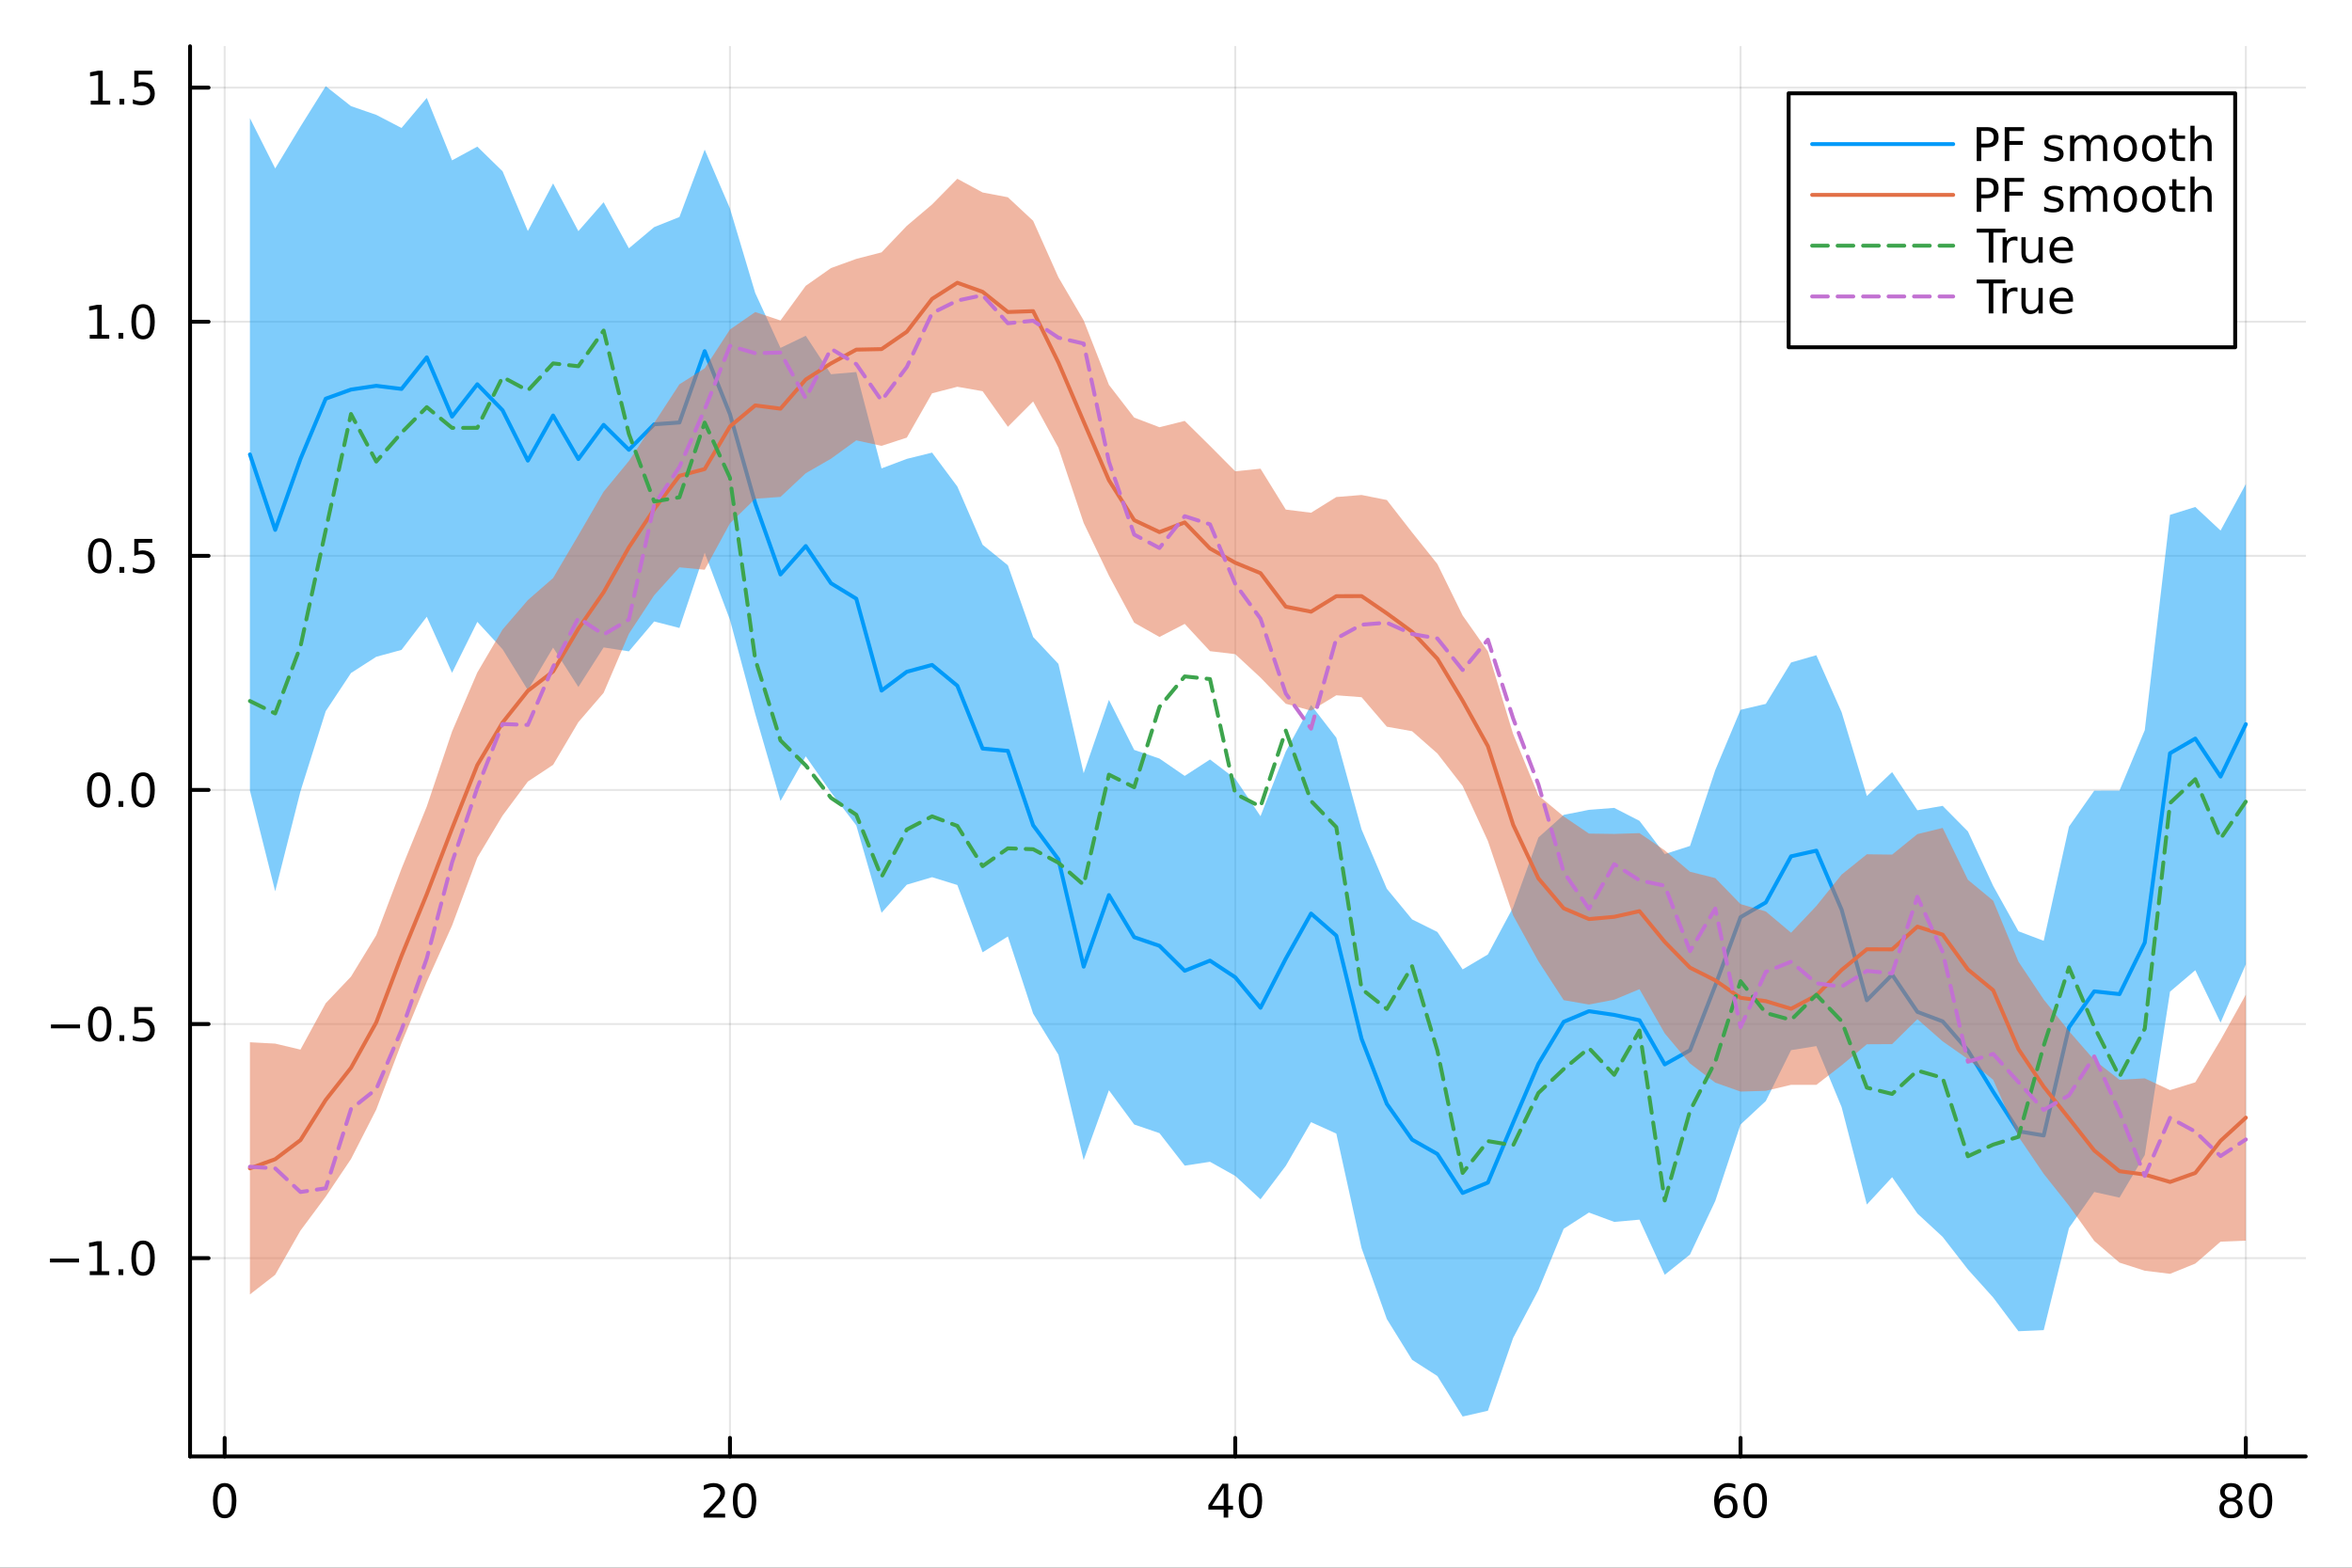 <?xml version="1.0" encoding="utf-8"?>
<svg xmlns="http://www.w3.org/2000/svg" xmlns:xlink="http://www.w3.org/1999/xlink" width="600" height="400" viewBox="0 0 2400 1600">
<rect x="0" y="0" width="2400" height="1600" fill="#333333" stroke="none"/>
<defs>
  <clipPath id="clip420">
    <rect x="0" y="0" width="2400" height="1600"/>
  </clipPath>
</defs>
<path clip-path="url(#clip420)" d="M0 1600 L2400 1600 L2400 0 L0 0  Z" fill="#ffffff" fill-rule="evenodd" fill-opacity="1"/>
<defs>
  <clipPath id="clip421">
    <rect x="480" y="0" width="1681" height="1600"/>
  </clipPath>
</defs>
<path clip-path="url(#clip420)" d="M193.936 1486.45 L2352.76 1486.45 L2352.76 47.244 L193.936 47.244  Z" fill="#ffffff" fill-rule="evenodd" fill-opacity="1"/>
<defs>
  <clipPath id="clip422">
    <rect x="193" y="47" width="2160" height="1440"/>
  </clipPath>
</defs>
<polyline clip-path="url(#clip422)" style="stroke:#000000; stroke-linecap:round; stroke-linejoin:round; stroke-width:2; stroke-opacity:0.1; fill:none" points="229.255,1486.45 229.255,47.244 "/>
<polyline clip-path="url(#clip422)" style="stroke:#000000; stroke-linecap:round; stroke-linejoin:round; stroke-width:2; stroke-opacity:0.1; fill:none" points="744.855,1486.45 744.855,47.244 "/>
<polyline clip-path="url(#clip422)" style="stroke:#000000; stroke-linecap:round; stroke-linejoin:round; stroke-width:2; stroke-opacity:0.1; fill:none" points="1260.46,1486.45 1260.46,47.244 "/>
<polyline clip-path="url(#clip422)" style="stroke:#000000; stroke-linecap:round; stroke-linejoin:round; stroke-width:2; stroke-opacity:0.1; fill:none" points="1776.06,1486.45 1776.06,47.244 "/>
<polyline clip-path="url(#clip422)" style="stroke:#000000; stroke-linecap:round; stroke-linejoin:round; stroke-width:2; stroke-opacity:0.1; fill:none" points="2291.66,1486.45 2291.66,47.244 "/>
<polyline clip-path="url(#clip422)" style="stroke:#000000; stroke-linecap:round; stroke-linejoin:round; stroke-width:2; stroke-opacity:0.1; fill:none" points="193.936,1284.07 2352.76,1284.07 "/>
<polyline clip-path="url(#clip422)" style="stroke:#000000; stroke-linecap:round; stroke-linejoin:round; stroke-width:2; stroke-opacity:0.1; fill:none" points="193.936,1045.15 2352.76,1045.15 "/>
<polyline clip-path="url(#clip422)" style="stroke:#000000; stroke-linecap:round; stroke-linejoin:round; stroke-width:2; stroke-opacity:0.1; fill:none" points="193.936,806.22 2352.76,806.22 "/>
<polyline clip-path="url(#clip422)" style="stroke:#000000; stroke-linecap:round; stroke-linejoin:round; stroke-width:2; stroke-opacity:0.1; fill:none" points="193.936,567.294 2352.76,567.294 "/>
<polyline clip-path="url(#clip422)" style="stroke:#000000; stroke-linecap:round; stroke-linejoin:round; stroke-width:2; stroke-opacity:0.1; fill:none" points="193.936,328.368 2352.76,328.368 "/>
<polyline clip-path="url(#clip422)" style="stroke:#000000; stroke-linecap:round; stroke-linejoin:round; stroke-width:2; stroke-opacity:0.1; fill:none" points="193.936,89.442 2352.76,89.442 "/>
<polyline clip-path="url(#clip420)" style="stroke:#000000; stroke-linecap:round; stroke-linejoin:round; stroke-width:4; stroke-opacity:1; fill:none" points="193.936,1486.45 2352.76,1486.45 "/>
<polyline clip-path="url(#clip420)" style="stroke:#000000; stroke-linecap:round; stroke-linejoin:round; stroke-width:4; stroke-opacity:1; fill:none" points="229.255,1486.45 229.255,1467.55 "/>
<polyline clip-path="url(#clip420)" style="stroke:#000000; stroke-linecap:round; stroke-linejoin:round; stroke-width:4; stroke-opacity:1; fill:none" points="744.855,1486.45 744.855,1467.55 "/>
<polyline clip-path="url(#clip420)" style="stroke:#000000; stroke-linecap:round; stroke-linejoin:round; stroke-width:4; stroke-opacity:1; fill:none" points="1260.46,1486.45 1260.46,1467.55 "/>
<polyline clip-path="url(#clip420)" style="stroke:#000000; stroke-linecap:round; stroke-linejoin:round; stroke-width:4; stroke-opacity:1; fill:none" points="1776.06,1486.45 1776.06,1467.55 "/>
<polyline clip-path="url(#clip420)" style="stroke:#000000; stroke-linecap:round; stroke-linejoin:round; stroke-width:4; stroke-opacity:1; fill:none" points="2291.66,1486.45 2291.66,1467.55 "/>
<path clip-path="url(#clip420)" d="M229.255 1517.37 Q225.644 1517.37 223.815 1520.93 Q222.009 1524.47 222.009 1531.6 Q222.009 1538.71 223.815 1542.27 Q225.644 1545.82 229.255 1545.82 Q232.889 1545.82 234.694 1542.27 Q236.523 1538.71 236.523 1531.6 Q236.523 1524.47 234.694 1520.93 Q232.889 1517.37 229.255 1517.37 M229.255 1513.66 Q235.065 1513.66 238.12 1518.27 Q241.199 1522.85 241.199 1531.6 Q241.199 1540.33 238.12 1544.94 Q235.065 1549.52 229.255 1549.52 Q223.444 1549.52 220.366 1544.94 Q217.31 1540.33 217.31 1531.6 Q217.31 1522.85 220.366 1518.27 Q223.444 1513.66 229.255 1513.66 Z" fill="#000000" fill-rule="nonzero" fill-opacity="1" /><path clip-path="url(#clip420)" d="M723.629 1544.91 L739.948 1544.91 L739.948 1548.85 L718.004 1548.85 L718.004 1544.91 Q720.666 1542.16 725.249 1537.53 Q729.855 1532.88 731.036 1531.53 Q733.281 1529.01 734.161 1527.27 Q735.064 1525.51 735.064 1523.82 Q735.064 1521.07 733.119 1519.33 Q731.198 1517.6 728.096 1517.6 Q725.897 1517.6 723.443 1518.36 Q721.013 1519.13 718.235 1520.68 L718.235 1515.95 Q721.059 1514.82 723.513 1514.24 Q725.967 1513.66 728.004 1513.66 Q733.374 1513.66 736.568 1516.35 Q739.763 1519.03 739.763 1523.52 Q739.763 1525.65 738.953 1527.57 Q738.166 1529.47 736.059 1532.07 Q735.48 1532.74 732.379 1535.95 Q729.277 1539.15 723.629 1544.91 Z" fill="#000000" fill-rule="nonzero" fill-opacity="1" /><path clip-path="url(#clip420)" d="M759.763 1517.37 Q756.152 1517.37 754.323 1520.93 Q752.517 1524.47 752.517 1531.6 Q752.517 1538.71 754.323 1542.27 Q756.152 1545.82 759.763 1545.82 Q763.397 1545.82 765.202 1542.27 Q767.031 1538.71 767.031 1531.6 Q767.031 1524.47 765.202 1520.93 Q763.397 1517.37 759.763 1517.37 M759.763 1513.66 Q765.573 1513.66 768.628 1518.27 Q771.707 1522.85 771.707 1531.6 Q771.707 1540.33 768.628 1544.94 Q765.573 1549.52 759.763 1549.52 Q753.952 1549.52 750.874 1544.94 Q747.818 1540.33 747.818 1531.6 Q747.818 1522.85 750.874 1518.27 Q753.952 1513.66 759.763 1513.66 Z" fill="#000000" fill-rule="nonzero" fill-opacity="1" /><path clip-path="url(#clip420)" d="M1248.63 1518.36 L1236.82 1536.81 L1248.63 1536.81 L1248.63 1518.36 M1247.4 1514.29 L1253.28 1514.29 L1253.28 1536.81 L1258.21 1536.81 L1258.21 1540.7 L1253.28 1540.7 L1253.28 1548.85 L1248.63 1548.85 L1248.63 1540.7 L1233.03 1540.7 L1233.03 1536.19 L1247.4 1514.29 Z" fill="#000000" fill-rule="nonzero" fill-opacity="1" /><path clip-path="url(#clip420)" d="M1275.94 1517.37 Q1272.33 1517.37 1270.5 1520.93 Q1268.7 1524.47 1268.7 1531.6 Q1268.7 1538.71 1270.5 1542.27 Q1272.33 1545.82 1275.94 1545.82 Q1279.58 1545.82 1281.38 1542.27 Q1283.21 1538.71 1283.21 1531.6 Q1283.21 1524.47 1281.38 1520.93 Q1279.58 1517.37 1275.94 1517.37 M1275.94 1513.66 Q1281.75 1513.66 1284.81 1518.27 Q1287.89 1522.85 1287.89 1531.6 Q1287.89 1540.33 1284.81 1544.94 Q1281.75 1549.52 1275.94 1549.52 Q1270.13 1549.52 1267.05 1544.94 Q1264 1540.33 1264 1531.6 Q1264 1522.85 1267.05 1518.27 Q1270.13 1513.66 1275.94 1513.66 Z" fill="#000000" fill-rule="nonzero" fill-opacity="1" /><path clip-path="url(#clip420)" d="M1761.46 1529.7 Q1758.31 1529.7 1756.46 1531.86 Q1754.63 1534.01 1754.63 1537.76 Q1754.63 1541.49 1756.46 1543.66 Q1758.31 1545.82 1761.46 1545.82 Q1764.61 1545.82 1766.44 1543.66 Q1768.29 1541.49 1768.29 1537.76 Q1768.29 1534.01 1766.44 1531.86 Q1764.61 1529.7 1761.46 1529.7 M1770.74 1515.05 L1770.74 1519.31 Q1768.98 1518.48 1767.18 1518.04 Q1765.4 1517.6 1763.64 1517.6 Q1759.01 1517.6 1756.55 1520.72 Q1754.12 1523.85 1753.78 1530.17 Q1755.14 1528.15 1757.2 1527.09 Q1759.26 1526 1761.74 1526 Q1766.95 1526 1769.96 1529.17 Q1772.99 1532.32 1772.99 1537.76 Q1772.99 1543.08 1769.84 1546.3 Q1766.69 1549.52 1761.46 1549.52 Q1755.47 1549.52 1752.3 1544.94 Q1749.12 1540.33 1749.12 1531.6 Q1749.12 1523.41 1753.01 1518.55 Q1756.9 1513.66 1763.45 1513.66 Q1765.21 1513.66 1766.99 1514.01 Q1768.8 1514.36 1770.74 1515.05 Z" fill="#000000" fill-rule="nonzero" fill-opacity="1" /><path clip-path="url(#clip420)" d="M1791.04 1517.37 Q1787.43 1517.37 1785.61 1520.93 Q1783.8 1524.47 1783.8 1531.6 Q1783.8 1538.71 1785.61 1542.27 Q1787.43 1545.82 1791.04 1545.82 Q1794.68 1545.82 1796.48 1542.27 Q1798.31 1538.71 1798.31 1531.6 Q1798.31 1524.47 1796.48 1520.93 Q1794.68 1517.37 1791.04 1517.37 M1791.04 1513.66 Q1796.86 1513.66 1799.91 1518.27 Q1802.99 1522.85 1802.99 1531.6 Q1802.99 1540.33 1799.91 1544.94 Q1796.86 1549.52 1791.04 1549.52 Q1785.23 1549.52 1782.16 1544.94 Q1779.1 1540.33 1779.1 1531.6 Q1779.1 1522.85 1782.16 1518.27 Q1785.23 1513.66 1791.04 1513.66 Z" fill="#000000" fill-rule="nonzero" fill-opacity="1" /><path clip-path="url(#clip420)" d="M2276.53 1532.44 Q2273.2 1532.44 2271.28 1534.22 Q2269.38 1536 2269.38 1539.13 Q2269.38 1542.25 2271.28 1544.03 Q2273.2 1545.82 2276.53 1545.82 Q2279.86 1545.82 2281.78 1544.03 Q2283.71 1542.23 2283.71 1539.13 Q2283.71 1536 2281.78 1534.22 Q2279.89 1532.44 2276.53 1532.44 M2271.85 1530.45 Q2268.84 1529.7 2267.16 1527.64 Q2265.49 1525.58 2265.49 1522.62 Q2265.49 1518.48 2268.43 1516.07 Q2271.39 1513.66 2276.53 1513.66 Q2281.69 1513.66 2284.63 1516.07 Q2287.57 1518.48 2287.57 1522.62 Q2287.57 1525.58 2285.88 1527.64 Q2284.22 1529.7 2281.23 1530.45 Q2284.61 1531.23 2286.48 1533.52 Q2288.38 1535.82 2288.38 1539.13 Q2288.38 1544.15 2285.3 1546.83 Q2282.25 1549.52 2276.53 1549.52 Q2270.81 1549.52 2267.73 1546.83 Q2264.68 1544.15 2264.68 1539.13 Q2264.68 1535.82 2266.58 1533.52 Q2268.47 1531.23 2271.85 1530.45 M2270.14 1523.06 Q2270.14 1525.75 2271.81 1527.25 Q2273.5 1528.76 2276.53 1528.76 Q2279.54 1528.76 2281.23 1527.25 Q2282.94 1525.75 2282.94 1523.06 Q2282.94 1520.38 2281.23 1518.87 Q2279.54 1517.37 2276.53 1517.37 Q2273.5 1517.37 2271.81 1518.87 Q2270.14 1520.38 2270.14 1523.06 Z" fill="#000000" fill-rule="nonzero" fill-opacity="1" /><path clip-path="url(#clip420)" d="M2306.69 1517.37 Q2303.08 1517.37 2301.25 1520.93 Q2299.45 1524.47 2299.45 1531.6 Q2299.45 1538.71 2301.25 1542.27 Q2303.08 1545.82 2306.69 1545.82 Q2310.33 1545.82 2312.13 1542.27 Q2313.96 1538.71 2313.96 1531.6 Q2313.96 1524.47 2312.13 1520.93 Q2310.33 1517.37 2306.69 1517.37 M2306.69 1513.66 Q2312.5 1513.66 2315.56 1518.27 Q2318.64 1522.85 2318.64 1531.6 Q2318.64 1540.33 2315.56 1544.94 Q2312.5 1549.52 2306.69 1549.52 Q2300.88 1549.52 2297.8 1544.94 Q2294.75 1540.33 2294.75 1531.6 Q2294.75 1522.85 2297.8 1518.27 Q2300.88 1513.66 2306.69 1513.66 Z" fill="#000000" fill-rule="nonzero" fill-opacity="1" /><polyline clip-path="url(#clip420)" style="stroke:#000000; stroke-linecap:round; stroke-linejoin:round; stroke-width:4; stroke-opacity:1; fill:none" points="193.936,1486.45 193.936,47.244 "/>
<polyline clip-path="url(#clip420)" style="stroke:#000000; stroke-linecap:round; stroke-linejoin:round; stroke-width:4; stroke-opacity:1; fill:none" points="193.936,1284.07 212.834,1284.07 "/>
<polyline clip-path="url(#clip420)" style="stroke:#000000; stroke-linecap:round; stroke-linejoin:round; stroke-width:4; stroke-opacity:1; fill:none" points="193.936,1045.15 212.834,1045.15 "/>
<polyline clip-path="url(#clip420)" style="stroke:#000000; stroke-linecap:round; stroke-linejoin:round; stroke-width:4; stroke-opacity:1; fill:none" points="193.936,806.22 212.834,806.22 "/>
<polyline clip-path="url(#clip420)" style="stroke:#000000; stroke-linecap:round; stroke-linejoin:round; stroke-width:4; stroke-opacity:1; fill:none" points="193.936,567.294 212.834,567.294 "/>
<polyline clip-path="url(#clip420)" style="stroke:#000000; stroke-linecap:round; stroke-linejoin:round; stroke-width:4; stroke-opacity:1; fill:none" points="193.936,328.368 212.834,328.368 "/>
<polyline clip-path="url(#clip420)" style="stroke:#000000; stroke-linecap:round; stroke-linejoin:round; stroke-width:4; stroke-opacity:1; fill:none" points="193.936,89.442 212.834,89.442 "/>
<path clip-path="url(#clip420)" d="M50.992 1284.52 L80.668 1284.52 L80.668 1288.46 L50.992 1288.46 L50.992 1284.52 Z" fill="#000000" fill-rule="nonzero" fill-opacity="1" /><path clip-path="url(#clip420)" d="M91.571 1297.42 L99.21 1297.42 L99.21 1271.05 L90.899 1272.72 L90.899 1268.46 L99.163 1266.79 L103.839 1266.79 L103.839 1297.42 L111.478 1297.42 L111.478 1301.35 L91.571 1301.35 L91.571 1297.42 Z" fill="#000000" fill-rule="nonzero" fill-opacity="1" /><path clip-path="url(#clip420)" d="M120.922 1295.47 L125.807 1295.47 L125.807 1301.35 L120.922 1301.35 L120.922 1295.47 Z" fill="#000000" fill-rule="nonzero" fill-opacity="1" /><path clip-path="url(#clip420)" d="M145.992 1269.87 Q142.381 1269.87 140.552 1273.43 Q138.746 1276.98 138.746 1284.11 Q138.746 1291.21 140.552 1294.78 Q142.381 1298.32 145.992 1298.32 Q149.626 1298.32 151.431 1294.78 Q153.26 1291.21 153.26 1284.11 Q153.26 1276.98 151.431 1273.43 Q149.626 1269.87 145.992 1269.87 M145.992 1266.17 Q151.802 1266.17 154.857 1270.77 Q157.936 1275.36 157.936 1284.11 Q157.936 1292.83 154.857 1297.44 Q151.802 1302.02 145.992 1302.02 Q140.181 1302.02 137.103 1297.44 Q134.047 1292.83 134.047 1284.11 Q134.047 1275.36 137.103 1270.77 Q140.181 1266.17 145.992 1266.17 Z" fill="#000000" fill-rule="nonzero" fill-opacity="1" /><path clip-path="url(#clip420)" d="M51.987 1045.6 L81.663 1045.6 L81.663 1049.53 L51.987 1049.53 L51.987 1045.6 Z" fill="#000000" fill-rule="nonzero" fill-opacity="1" /><path clip-path="url(#clip420)" d="M101.756 1030.94 Q98.145 1030.94 96.316 1034.51 Q94.51 1038.05 94.51 1045.18 Q94.51 1052.29 96.316 1055.85 Q98.145 1059.39 101.756 1059.39 Q105.39 1059.39 107.196 1055.85 Q109.024 1052.29 109.024 1045.18 Q109.024 1038.05 107.196 1034.51 Q105.39 1030.94 101.756 1030.94 M101.756 1027.24 Q107.566 1027.24 110.621 1031.85 Q113.7 1036.43 113.7 1045.18 Q113.7 1053.91 110.621 1058.51 Q107.566 1063.1 101.756 1063.1 Q95.946 1063.1 92.867 1058.51 Q89.811 1053.91 89.811 1045.18 Q89.811 1036.43 92.867 1031.85 Q95.946 1027.24 101.756 1027.24 Z" fill="#000000" fill-rule="nonzero" fill-opacity="1" /><path clip-path="url(#clip420)" d="M121.918 1056.55 L126.802 1056.55 L126.802 1062.43 L121.918 1062.43 L121.918 1056.55 Z" fill="#000000" fill-rule="nonzero" fill-opacity="1" /><path clip-path="url(#clip420)" d="M137.033 1027.87 L155.39 1027.87 L155.39 1031.8 L141.316 1031.8 L141.316 1040.27 Q142.334 1039.93 143.353 1039.76 Q144.371 1039.58 145.39 1039.58 Q151.177 1039.58 154.556 1042.75 Q157.936 1045.92 157.936 1051.34 Q157.936 1056.92 154.464 1060.02 Q150.992 1063.1 144.672 1063.1 Q142.496 1063.1 140.228 1062.73 Q137.982 1062.36 135.575 1061.62 L135.575 1056.92 Q137.658 1058.05 139.881 1058.61 Q142.103 1059.16 144.58 1059.16 Q148.584 1059.16 150.922 1057.05 Q153.26 1054.95 153.26 1051.34 Q153.26 1047.73 150.922 1045.62 Q148.584 1043.51 144.58 1043.51 Q142.705 1043.51 140.83 1043.93 Q138.978 1044.35 137.033 1045.23 L137.033 1027.87 Z" fill="#000000" fill-rule="nonzero" fill-opacity="1" /><path clip-path="url(#clip420)" d="M100.76 792.018 Q97.149 792.018 95.321 795.583 Q93.515 799.125 93.515 806.254 Q93.515 813.361 95.321 816.926 Q97.149 820.467 100.76 820.467 Q104.395 820.467 106.2 816.926 Q108.029 813.361 108.029 806.254 Q108.029 799.125 106.2 795.583 Q104.395 792.018 100.76 792.018 M100.76 788.315 Q106.571 788.315 109.626 792.921 Q112.705 797.504 112.705 806.254 Q112.705 814.981 109.626 819.588 Q106.571 824.171 100.76 824.171 Q94.95 824.171 91.871 819.588 Q88.816 814.981 88.816 806.254 Q88.816 797.504 91.871 792.921 Q94.95 788.315 100.76 788.315 Z" fill="#000000" fill-rule="nonzero" fill-opacity="1" /><path clip-path="url(#clip420)" d="M120.922 817.62 L125.807 817.62 L125.807 823.5 L120.922 823.5 L120.922 817.62 Z" fill="#000000" fill-rule="nonzero" fill-opacity="1" /><path clip-path="url(#clip420)" d="M145.992 792.018 Q142.381 792.018 140.552 795.583 Q138.746 799.125 138.746 806.254 Q138.746 813.361 140.552 816.926 Q142.381 820.467 145.992 820.467 Q149.626 820.467 151.431 816.926 Q153.26 813.361 153.26 806.254 Q153.26 799.125 151.431 795.583 Q149.626 792.018 145.992 792.018 M145.992 788.315 Q151.802 788.315 154.857 792.921 Q157.936 797.504 157.936 806.254 Q157.936 814.981 154.857 819.588 Q151.802 824.171 145.992 824.171 Q140.181 824.171 137.103 819.588 Q134.047 814.981 134.047 806.254 Q134.047 797.504 137.103 792.921 Q140.181 788.315 145.992 788.315 Z" fill="#000000" fill-rule="nonzero" fill-opacity="1" /><path clip-path="url(#clip420)" d="M101.756 553.092 Q98.145 553.092 96.316 556.657 Q94.51 560.199 94.51 567.329 Q94.51 574.435 96.316 578 Q98.145 581.541 101.756 581.541 Q105.39 581.541 107.196 578 Q109.024 574.435 109.024 567.329 Q109.024 560.199 107.196 556.657 Q105.39 553.092 101.756 553.092 M101.756 549.389 Q107.566 549.389 110.621 553.995 Q113.7 558.579 113.7 567.329 Q113.7 576.055 110.621 580.662 Q107.566 585.245 101.756 585.245 Q95.946 585.245 92.867 580.662 Q89.811 576.055 89.811 567.329 Q89.811 558.579 92.867 553.995 Q95.946 549.389 101.756 549.389 Z" fill="#000000" fill-rule="nonzero" fill-opacity="1" /><path clip-path="url(#clip420)" d="M121.918 578.694 L126.802 578.694 L126.802 584.574 L121.918 584.574 L121.918 578.694 Z" fill="#000000" fill-rule="nonzero" fill-opacity="1" /><path clip-path="url(#clip420)" d="M137.033 550.014 L155.39 550.014 L155.39 553.949 L141.316 553.949 L141.316 562.421 Q142.334 562.074 143.353 561.912 Q144.371 561.727 145.39 561.727 Q151.177 561.727 154.556 564.898 Q157.936 568.069 157.936 573.486 Q157.936 579.065 154.464 582.166 Q150.992 585.245 144.672 585.245 Q142.496 585.245 140.228 584.875 Q137.982 584.504 135.575 583.764 L135.575 579.065 Q137.658 580.199 139.881 580.754 Q142.103 581.31 144.58 581.31 Q148.584 581.31 150.922 579.203 Q153.26 577.097 153.26 573.486 Q153.26 569.875 150.922 567.768 Q148.584 565.662 144.58 565.662 Q142.705 565.662 140.83 566.079 Q138.978 566.495 137.033 567.375 L137.033 550.014 Z" fill="#000000" fill-rule="nonzero" fill-opacity="1" /><path clip-path="url(#clip420)" d="M91.571 341.713 L99.21 341.713 L99.21 315.347 L90.899 317.014 L90.899 312.755 L99.163 311.088 L103.839 311.088 L103.839 341.713 L111.478 341.713 L111.478 345.648 L91.571 345.648 L91.571 341.713 Z" fill="#000000" fill-rule="nonzero" fill-opacity="1" /><path clip-path="url(#clip420)" d="M120.922 339.768 L125.807 339.768 L125.807 345.648 L120.922 345.648 L120.922 339.768 Z" fill="#000000" fill-rule="nonzero" fill-opacity="1" /><path clip-path="url(#clip420)" d="M145.992 314.167 Q142.381 314.167 140.552 317.732 Q138.746 321.273 138.746 328.403 Q138.746 335.509 140.552 339.074 Q142.381 342.616 145.992 342.616 Q149.626 342.616 151.431 339.074 Q153.26 335.509 153.26 328.403 Q153.26 321.273 151.431 317.732 Q149.626 314.167 145.992 314.167 M145.992 310.463 Q151.802 310.463 154.857 315.07 Q157.936 319.653 157.936 328.403 Q157.936 337.13 154.857 341.736 Q151.802 346.319 145.992 346.319 Q140.181 346.319 137.103 341.736 Q134.047 337.13 134.047 328.403 Q134.047 319.653 137.103 315.07 Q140.181 310.463 145.992 310.463 Z" fill="#000000" fill-rule="nonzero" fill-opacity="1" /><path clip-path="url(#clip420)" d="M92.566 102.787 L100.205 102.787 L100.205 76.422 L91.895 78.088 L91.895 73.829 L100.159 72.162 L104.834 72.162 L104.834 102.787 L112.473 102.787 L112.473 106.722 L92.566 106.722 L92.566 102.787 Z" fill="#000000" fill-rule="nonzero" fill-opacity="1" /><path clip-path="url(#clip420)" d="M121.918 100.843 L126.802 100.843 L126.802 106.722 L121.918 106.722 L121.918 100.843 Z" fill="#000000" fill-rule="nonzero" fill-opacity="1" /><path clip-path="url(#clip420)" d="M137.033 72.162 L155.39 72.162 L155.39 76.097 L141.316 76.097 L141.316 84.57 Q142.334 84.222 143.353 84.06 Q144.371 83.875 145.39 83.875 Q151.177 83.875 154.556 87.046 Q157.936 90.218 157.936 95.634 Q157.936 101.213 154.464 104.315 Q150.992 107.394 144.672 107.394 Q142.496 107.394 140.228 107.023 Q137.982 106.653 135.575 105.912 L135.575 101.213 Q137.658 102.347 139.881 102.903 Q142.103 103.458 144.58 103.458 Q148.584 103.458 150.922 101.352 Q153.26 99.246 153.26 95.634 Q153.26 92.023 150.922 89.917 Q148.584 87.81 144.58 87.81 Q142.705 87.81 140.83 88.227 Q138.978 88.644 137.033 89.523 L137.033 72.162 Z" fill="#000000" fill-rule="nonzero" fill-opacity="1" /><path clip-path="url(#clip422)" d="M255.035 806.944 L280.815 909.68 L306.595 807.595 L332.375 725.824 L358.155 686.887 L383.935 670.309 L409.715 663.28 L435.495 629.442 L461.275 686.68 L487.055 634.692 L512.835 662.639 L538.615 704.408 L564.395 660.94 L590.175 701.148 L615.955 660.776 L641.735 664.766 L667.515 634.272 L693.295 640.914 L719.075 564.11 L744.855 632.574 L770.635 728.626 L796.415 817.493 L822.195 771.9 L847.975 808.7 L873.755 842.395 L899.535 931.572 L925.316 902.913 L951.096 895.268 L976.876 903.254 L1002.66 971.939 L1028.44 955.777 L1054.22 1034.48 L1080 1076.43 L1105.78 1184 L1131.56 1112.72 L1157.34 1147.68 L1183.12 1156.48 L1208.9 1189.66 L1234.68 1185.73 L1260.46 1200.15 L1286.24 1224.03 L1312.02 1189.87 L1337.8 1145.28 L1363.58 1156.94 L1389.36 1273.83 L1415.14 1346.22 L1440.92 1387.86 L1466.7 1404.39 L1492.48 1445.72 L1518.26 1439.82 L1544.04 1365.47 L1569.82 1316.67 L1595.6 1254.12 L1621.38 1237.55 L1647.16 1247.08 L1672.94 1244.81 L1698.72 1301.04 L1724.5 1280.39 L1750.28 1225.72 L1776.06 1147.7 L1801.84 1123.73 L1827.62 1071.79 L1853.4 1067.66 L1879.18 1129.88 L1904.96 1229.36 L1930.74 1201.47 L1956.52 1238.53 L1982.3 1262.38 L2008.08 1295.61 L2033.86 1324.28 L2059.64 1358.66 L2085.42 1357.54 L2111.2 1253.32 L2136.98 1216.58 L2162.76 1222.3 L2188.54 1178.83 L2214.32 1012.1 L2240.1 990.203 L2265.88 1043.69 L2291.66 984.197 L2291.66 494.047 L2265.88 541.505 L2240.1 517.418 L2214.32 525.458 L2188.54 745.217 L2162.76 806.902 L2136.98 806.959 L2111.2 843.659 L2085.42 960.197 L2059.64 950.468 L2033.86 904.176 L2008.08 848.554 L1982.3 822.472 L1956.52 826.952 L1930.74 788.01 L1904.96 812.402 L1879.18 726.842 L1853.4 668.726 L1827.62 676.133 L1801.84 718.39 L1776.06 724.44 L1750.28 785.961 L1724.5 863.384 L1698.72 871.672 L1672.94 837.765 L1647.16 824.536 L1621.38 826.519 L1595.6 831.661 L1569.82 854.719 L1544.04 925.975 L1518.26 974.118 L1492.48 989.391 L1466.7 951.184 L1440.92 938.363 L1415.14 907.099 L1389.36 846.573 L1363.58 752.923 L1337.8 719.486 L1312.02 766.966 L1286.24 833.03 L1260.46 794.706 L1234.68 775.143 L1208.9 791.908 L1183.12 774.182 L1157.34 765.358 L1131.56 714.322 L1105.78 789.163 L1080 677.556 L1054.22 650.116 L1028.44 576.925 L1002.66 556.005 L976.876 496.556 L951.096 461.959 L925.316 468.317 L899.535 478.065 L873.755 379.695 L847.975 381.95 L822.195 342.675 L796.415 355.076 L770.635 299.024 L744.855 212.782 L719.075 152.68 L693.295 221.475 L667.515 231.81 L641.735 253.43 L615.955 206.395 L590.175 235.906 L564.395 187.217 L538.615 235.793 L512.835 174.834 L487.055 149.641 L461.275 163.661 L435.495 99.944 L409.715 130.617 L383.935 117.218 L358.155 108.332 L332.375 87.976 L306.595 129.191 L280.815 171.908 L255.035 120.644  Z" fill="#009af9" fill-rule="evenodd" fill-opacity="0.5"/>
<polyline clip-path="url(#clip422)" style="stroke:#009af9; stroke-linecap:round; stroke-linejoin:round; stroke-width:4; stroke-opacity:1; fill:none" points="255.035,463.794 280.815,540.794 306.595,468.393 332.375,406.9 358.155,397.609 383.935,393.764 409.715,396.948 435.495,364.693 461.275,425.17 487.055,392.166 512.835,418.736 538.615,470.1 564.395,424.079 590.175,468.527 615.955,433.585 641.735,459.098 667.515,433.041 693.295,431.195 719.075,358.395 744.855,422.678 770.635,513.825 796.415,586.285 822.195,557.287 847.975,595.325 873.755,611.045 899.535,704.819 925.316,685.615 951.096,678.614 976.876,699.905 1002.66,763.972 1028.44,766.351 1054.22,842.3 1080,876.993 1105.78,986.582 1131.56,913.519 1157.34,956.517 1183.12,965.332 1208.9,990.784 1234.68,980.438 1260.46,997.425 1286.24,1028.53 1312.02,978.418 1337.8,932.382 1363.58,954.933 1389.36,1060.2 1415.14,1126.66 1440.92,1163.11 1466.7,1177.79 1492.48,1217.55 1518.26,1206.97 1544.04,1145.72 1569.82,1085.69 1595.6,1042.89 1621.38,1032.03 1647.16,1035.81 1672.94,1041.29 1698.72,1086.35 1724.5,1071.89 1750.28,1005.84 1776.06,936.071 1801.84,921.062 1827.62,873.963 1853.4,868.194 1879.18,928.359 1904.96,1020.88 1930.74,994.742 1956.52,1032.74 1982.3,1042.43 2008.08,1072.08 2033.86,1114.23 2059.64,1154.56 2085.42,1158.87 2111.2,1048.49 2136.98,1011.77 2162.76,1014.6 2188.54,962.023 2214.32,768.781 2240.1,753.81 2265.88,792.599 2291.66,739.122 "/>
<path clip-path="url(#clip422)" d="M255.035 1321.09 L280.815 1301.05 L306.595 1255.96 L332.375 1221.28 L358.155 1182.91 L383.935 1132.45 L409.715 1064.57 L435.495 1002.09 L461.275 944.666 L487.055 875.345 L512.835 832.375 L538.615 797.674 L564.395 780.601 L590.175 737.019 L615.955 707.084 L641.735 646.824 L667.515 607.564 L693.295 579.026 L719.075 581.503 L744.855 534.169 L770.635 509.009 L796.415 507.15 L822.195 483.002 L847.975 468.156 L873.755 449.446 L899.535 455.045 L925.316 446.643 L951.096 401.406 L976.876 394.729 L1002.66 399.256 L1028.44 435.58 L1054.22 409.751 L1080 456.939 L1105.78 533.717 L1131.56 587.478 L1157.34 635.538 L1183.12 650.089 L1208.9 636.744 L1234.68 664.568 L1260.46 667.653 L1286.24 691.564 L1312.02 718.26 L1337.8 725.287 L1363.58 709.626 L1389.36 711.559 L1415.14 741.678 L1440.92 746.279 L1466.7 768.974 L1492.48 802.191 L1518.26 858.316 L1544.04 934.391 L1569.82 981.136 L1595.6 1020.77 L1621.38 1025.25 L1647.16 1020.3 L1672.94 1009.56 L1698.72 1054.7 L1724.5 1085.44 L1750.28 1104.96 L1776.06 1114.06 L1801.84 1113.3 L1827.62 1107.19 L1853.4 1107.22 L1879.18 1087.31 L1904.96 1065.78 L1930.74 1065.63 L1956.52 1040.19 L1982.3 1062.79 L2008.08 1080.96 L2033.86 1102.06 L2059.64 1160.09 L2085.42 1198.06 L2111.2 1230.54 L2136.98 1266.51 L2162.76 1288.65 L2188.54 1296.92 L2214.32 1300.08 L2240.1 1289.64 L2265.88 1267.27 L2291.66 1266.24 L2291.66 1015.17 L2265.88 1061.44 L2240.1 1104.62 L2214.32 1112.59 L2188.54 1100.58 L2162.76 1102.05 L2136.98 1081.88 L2111.2 1052.33 L2085.42 1020.13 L2059.64 981.441 L2033.86 919.262 L2008.08 897.93 L1982.3 845.01 L1956.52 851.301 L1930.74 872.229 L1904.96 871.891 L1879.18 892.64 L1853.4 924.661 L1827.62 951.953 L1801.84 930.248 L1776.06 922.734 L1750.28 896.202 L1724.5 889.73 L1698.72 867.905 L1672.94 850.305 L1647.16 851.124 L1621.38 850.768 L1595.6 833.275 L1569.82 811.869 L1544.04 749.187 L1518.26 664.802 L1492.48 628.139 L1466.7 575.606 L1440.92 543.393 L1415.14 510.317 L1389.36 505.187 L1363.58 507.29 L1337.8 523.305 L1312.02 520.074 L1286.24 478.356 L1260.46 481.013 L1234.68 455.063 L1208.9 429.59 L1183.12 436.025 L1157.34 426.197 L1131.56 392.763 L1105.78 326.996 L1080 282.988 L1054.22 225.351 L1028.44 201.315 L1002.66 196.428 L976.876 182.457 L951.096 208.652 L925.316 230.499 L899.535 257.557 L873.755 264.226 L847.975 273.572 L822.195 291.684 L796.415 327.063 L770.635 318.489 L744.855 336.319 L719.075 375.911 L693.295 392.203 L667.515 431.682 L641.735 470.464 L615.955 501.807 L590.175 546.272 L564.395 589.94 L538.615 612.468 L512.835 642.499 L487.055 686.358 L461.275 746.576 L435.495 823.096 L409.715 886.53 L383.935 954.486 L358.155 996.752 L332.375 1023.91 L306.595 1071.25 L280.815 1065.12 L255.035 1063.74  Z" fill="#e26f46" fill-rule="evenodd" fill-opacity="0.5"/>
<polyline clip-path="url(#clip422)" style="stroke:#e26f46; stroke-linecap:round; stroke-linejoin:round; stroke-width:4; stroke-opacity:1; fill:none" points="255.035,1192.42 280.815,1183.08 306.595,1163.61 332.375,1122.6 358.155,1089.83 383.935,1043.47 409.715,975.55 435.495,912.593 461.275,845.621 487.055,780.851 512.835,737.437 538.615,705.071 564.395,685.27 590.175,641.646 615.955,604.445 641.735,558.644 667.515,519.623 693.295,485.615 719.075,478.707 744.855,435.244 770.635,413.749 796.415,417.107 822.195,387.343 847.975,370.864 873.755,356.836 899.535,356.301 925.316,338.571 951.096,305.029 976.876,288.593 1002.66,297.842 1028.44,318.447 1054.22,317.551 1080,369.963 1105.78,430.357 1131.56,490.12 1157.34,530.868 1183.12,543.057 1208.9,533.167 1234.68,559.816 1260.46,574.333 1286.24,584.96 1312.02,619.167 1337.8,624.296 1363.58,608.458 1389.36,608.373 1415.14,625.998 1440.92,644.836 1466.7,672.29 1492.48,715.165 1518.26,761.559 1544.04,841.789 1569.82,896.503 1595.6,927.02 1621.38,938.008 1647.16,935.712 1672.94,929.935 1698.72,961.304 1724.5,987.587 1750.28,1000.58 1776.06,1018.4 1801.84,1021.77 1827.62,1029.57 1853.4,1015.94 1879.18,989.976 1904.96,968.838 1930.74,968.928 1956.52,945.744 1982.3,953.902 2008.08,989.447 2033.86,1010.66 2059.64,1070.76 2085.42,1109.1 2111.2,1141.44 2136.98,1174.2 2162.76,1195.35 2188.54,1198.75 2214.32,1206.33 2240.1,1197.13 2265.88,1164.35 2291.66,1140.7 "/>
<polyline clip-path="url(#clip422)" style="stroke:#3da44d; stroke-linecap:round; stroke-linejoin:round; stroke-width:4; stroke-opacity:1; fill:none" stroke-dasharray="16, 10" points="255.035,715.462 280.815,728.143 306.595,659.849 332.375,541.087 358.155,422.528 383.935,471.077 409.715,441.627 435.495,415.535 461.275,436.707 487.055,436.642 512.835,384.784 538.615,398.646 564.395,370.884 590.175,373.791 615.955,337.38 641.735,442.886 667.515,511.818 693.295,507.565 719.075,431.313 744.855,487.629 770.635,672.754 796.415,755.676 822.195,781.216 847.975,814.322 873.755,831.547 899.535,894.951 925.316,846.636 951.096,833.173 976.876,842.934 1002.66,883.975 1028.44,865.835 1054.22,866.714 1080,880.513 1105.78,903.066 1131.56,790.614 1157.34,803.472 1183.12,721.505 1208.9,690.354 1234.68,693.04 1260.46,810.093 1286.24,823.288 1312.02,745.672 1337.8,817.483 1363.58,844.201 1389.36,1009.24 1415.14,1029.79 1440.92,986.143 1466.7,1072.16 1492.48,1197.11 1518.26,1164.6 1544.04,1168.93 1569.82,1115.46 1595.6,1091.14 1621.38,1069.69 1647.16,1096.98 1672.94,1051.82 1698.72,1225.19 1724.5,1133.7 1750.28,1083.64 1776.06,1001.43 1801.84,1033.82 1827.62,1040.95 1853.4,1015.24 1879.18,1042.19 1904.96,1110.06 1930.74,1116.49 1956.52,1092.62 1982.3,1100.05 2008.08,1180.12 2033.86,1168.21 2059.64,1160.25 2085.42,1067.19 2111.2,987.296 2136.98,1047.89 2162.76,1098.88 2188.54,1049.9 2214.32,819.649 2240.1,795.277 2265.88,855.958 2291.66,818.104 "/>
<polyline clip-path="url(#clip422)" style="stroke:#c271d2; stroke-linecap:round; stroke-linejoin:round; stroke-width:4; stroke-opacity:1; fill:none" stroke-dasharray="16, 10" points="255.035,1190.8 280.815,1192.43 306.595,1216.58 332.375,1212.76 358.155,1131.98 383.935,1111.52 409.715,1051.17 435.495,978.066 461.275,880.202 487.055,803.993 512.835,738.946 538.615,739.865 564.395,680.52 590.175,630.614 615.955,647.725 641.735,632.278 667.515,515.241 693.295,476.603 719.075,417.761 744.855,352.982 770.635,360.509 796.415,359.801 822.195,406.502 847.975,355.872 873.755,371.606 899.535,408.83 925.316,374.552 951.096,319.62 976.876,306.791 1002.66,301.281 1028.44,329.93 1054.22,327.352 1080,344.648 1105.78,350.682 1131.56,471.183 1157.34,545.598 1183.12,559.288 1208.9,526.815 1234.68,535.112 1260.46,595.933 1286.24,631.421 1312.02,707.801 1337.8,743.693 1363.58,651.701 1389.36,637.572 1415.14,635.53 1440.92,647.058 1466.7,651.605 1492.48,683.872 1518.26,652.881 1544.04,733.276 1569.82,800.645 1595.6,890.03 1621.38,927.569 1647.16,881.956 1672.94,898.468 1698.72,903.963 1724.5,970.714 1750.28,927.281 1776.06,1048.44 1801.84,991.857 1827.62,981.549 1853.4,1003.52 1879.18,1007 1904.96,990.916 1930.74,993.4 1956.52,915.266 1982.3,971.567 2008.08,1083.63 2033.86,1075.64 2059.64,1104.43 2085.42,1132.85 2111.2,1117.89 2136.98,1078.17 2162.76,1134.94 2188.54,1200.18 2214.32,1140.87 2240.1,1154.96 2265.88,1179.9 2291.66,1162.97 "/>
<path clip-path="url(#clip420)" d="M1825.15 354.418 L2280.8 354.418 L2280.8 95.218 L1825.15 95.218  Z" fill="#ffffff" fill-rule="evenodd" fill-opacity="1"/>
<polyline clip-path="url(#clip420)" style="stroke:#000000; stroke-linecap:round; stroke-linejoin:round; stroke-width:4; stroke-opacity:1; fill:none" points="1825.15,354.418 2280.8,354.418 2280.8,95.218 1825.15,95.218 1825.15,354.418 "/>
<polyline clip-path="url(#clip420)" style="stroke:#009af9; stroke-linecap:round; stroke-linejoin:round; stroke-width:4; stroke-opacity:1; fill:none" points="1849.13,147.058 1993.05,147.058 "/>
<path clip-path="url(#clip420)" d="M2021.72 133.62 L2021.72 146.606 L2027.6 146.606 Q2030.86 146.606 2032.64 144.916 Q2034.43 143.227 2034.43 140.102 Q2034.43 137 2032.64 135.31 Q2030.86 133.62 2027.6 133.62 L2021.72 133.62 M2017.04 129.778 L2027.6 129.778 Q2033.41 129.778 2036.37 132.416 Q2039.36 135.032 2039.36 140.102 Q2039.36 145.217 2036.37 147.833 Q2033.41 150.449 2027.6 150.449 L2021.72 150.449 L2021.72 164.338 L2017.04 164.338 L2017.04 129.778 Z" fill="#000000" fill-rule="nonzero" fill-opacity="1" /><path clip-path="url(#clip420)" d="M2045.63 129.778 L2065.49 129.778 L2065.49 133.713 L2050.3 133.713 L2050.3 143.898 L2064.01 143.898 L2064.01 147.833 L2050.3 147.833 L2050.3 164.338 L2045.63 164.338 L2045.63 129.778 Z" fill="#000000" fill-rule="nonzero" fill-opacity="1" /><path clip-path="url(#clip420)" d="M2104.31 139.176 L2104.31 143.203 Q2102.5 142.277 2100.56 141.815 Q2098.61 141.352 2096.53 141.352 Q2093.36 141.352 2091.76 142.324 Q2090.19 143.296 2090.19 145.24 Q2090.19 146.722 2091.32 147.578 Q2092.46 148.412 2095.88 149.176 L2097.34 149.5 Q2101.88 150.472 2103.78 152.254 Q2105.7 154.014 2105.7 157.185 Q2105.7 160.796 2102.83 162.902 Q2099.98 165.009 2094.98 165.009 Q2092.9 165.009 2090.63 164.592 Q2088.38 164.199 2085.88 163.388 L2085.88 158.99 Q2088.24 160.217 2090.54 160.842 Q2092.83 161.444 2095.07 161.444 Q2098.08 161.444 2099.7 160.426 Q2101.32 159.384 2101.32 157.509 Q2101.32 155.773 2100.14 154.847 Q2098.99 153.921 2095.03 153.064 L2093.55 152.717 Q2089.59 151.884 2087.83 150.171 Q2086.07 148.435 2086.07 145.426 Q2086.07 141.768 2088.66 139.778 Q2091.25 137.787 2096.02 137.787 Q2098.38 137.787 2100.47 138.134 Q2102.55 138.481 2104.31 139.176 Z" fill="#000000" fill-rule="nonzero" fill-opacity="1" /><path clip-path="url(#clip420)" d="M2132.67 143.389 Q2134.26 140.518 2136.48 139.153 Q2138.71 137.787 2141.72 137.787 Q2145.77 137.787 2147.97 140.634 Q2150.17 143.458 2150.17 148.689 L2150.17 164.338 L2145.88 164.338 L2145.88 148.828 Q2145.88 145.102 2144.56 143.296 Q2143.24 141.49 2140.54 141.49 Q2137.23 141.49 2135.3 143.69 Q2133.38 145.889 2133.38 149.685 L2133.38 164.338 L2129.1 164.338 L2129.1 148.828 Q2129.1 145.078 2127.78 143.296 Q2126.46 141.49 2123.71 141.49 Q2120.44 141.49 2118.52 143.713 Q2116.6 145.912 2116.6 149.685 L2116.6 164.338 L2112.32 164.338 L2112.32 138.412 L2116.6 138.412 L2116.6 142.44 Q2118.06 140.055 2120.1 138.921 Q2122.13 137.787 2124.93 137.787 Q2127.76 137.787 2129.73 139.222 Q2131.72 140.657 2132.67 143.389 Z" fill="#000000" fill-rule="nonzero" fill-opacity="1" /><path clip-path="url(#clip420)" d="M2168.71 141.398 Q2165.28 141.398 2163.29 144.083 Q2161.3 146.745 2161.3 151.398 Q2161.3 156.051 2163.27 158.736 Q2165.26 161.398 2168.71 161.398 Q2172.11 161.398 2174.1 158.713 Q2176.09 156.027 2176.09 151.398 Q2176.09 146.791 2174.1 144.106 Q2172.11 141.398 2168.71 141.398 M2168.71 137.787 Q2174.26 137.787 2177.43 141.398 Q2180.61 145.009 2180.61 151.398 Q2180.61 157.764 2177.43 161.398 Q2174.26 165.009 2168.71 165.009 Q2163.13 165.009 2159.96 161.398 Q2156.81 157.764 2156.81 151.398 Q2156.81 145.009 2159.96 141.398 Q2163.13 137.787 2168.71 137.787 Z" fill="#000000" fill-rule="nonzero" fill-opacity="1" /><path clip-path="url(#clip420)" d="M2197.71 141.398 Q2194.29 141.398 2192.29 144.083 Q2190.3 146.745 2190.3 151.398 Q2190.3 156.051 2192.27 158.736 Q2194.26 161.398 2197.71 161.398 Q2201.11 161.398 2203.1 158.713 Q2205.1 156.027 2205.1 151.398 Q2205.1 146.791 2203.1 144.106 Q2201.11 141.398 2197.71 141.398 M2197.71 137.787 Q2203.27 137.787 2206.44 141.398 Q2209.61 145.009 2209.61 151.398 Q2209.61 157.764 2206.44 161.398 Q2203.27 165.009 2197.71 165.009 Q2192.13 165.009 2188.96 161.398 Q2185.81 157.764 2185.81 151.398 Q2185.81 145.009 2188.96 141.398 Q2192.13 137.787 2197.71 137.787 Z" fill="#000000" fill-rule="nonzero" fill-opacity="1" /><path clip-path="url(#clip420)" d="M2220.88 131.051 L2220.88 138.412 L2229.66 138.412 L2229.66 141.722 L2220.88 141.722 L2220.88 155.796 Q2220.88 158.967 2221.74 159.87 Q2222.62 160.773 2225.28 160.773 L2229.66 160.773 L2229.66 164.338 L2225.28 164.338 Q2220.35 164.338 2218.48 162.509 Q2216.6 160.657 2216.6 155.796 L2216.6 141.722 L2213.48 141.722 L2213.48 138.412 L2216.6 138.412 L2216.6 131.051 L2220.88 131.051 Z" fill="#000000" fill-rule="nonzero" fill-opacity="1" /><path clip-path="url(#clip420)" d="M2256.81 148.689 L2256.81 164.338 L2252.55 164.338 L2252.55 148.828 Q2252.55 145.148 2251.11 143.319 Q2249.68 141.49 2246.81 141.49 Q2243.36 141.49 2241.37 143.69 Q2239.38 145.889 2239.38 149.685 L2239.38 164.338 L2235.1 164.338 L2235.1 128.319 L2239.38 128.319 L2239.38 142.44 Q2240.91 140.102 2242.97 138.944 Q2245.05 137.787 2247.76 137.787 Q2252.23 137.787 2254.52 140.565 Q2256.81 143.319 2256.81 148.689 Z" fill="#000000" fill-rule="nonzero" fill-opacity="1" /><polyline clip-path="url(#clip420)" style="stroke:#e26f46; stroke-linecap:round; stroke-linejoin:round; stroke-width:4; stroke-opacity:1; fill:none" points="1849.13,198.898 1993.05,198.898 "/>
<path clip-path="url(#clip420)" d="M2021.72 185.46 L2021.72 198.446 L2027.6 198.446 Q2030.86 198.446 2032.64 196.756 Q2034.43 195.067 2034.43 191.942 Q2034.43 188.84 2032.64 187.15 Q2030.86 185.46 2027.6 185.46 L2021.72 185.46 M2017.04 181.618 L2027.6 181.618 Q2033.41 181.618 2036.37 184.256 Q2039.36 186.872 2039.36 191.942 Q2039.36 197.057 2036.37 199.673 Q2033.41 202.289 2027.6 202.289 L2021.72 202.289 L2021.72 216.178 L2017.04 216.178 L2017.04 181.618 Z" fill="#000000" fill-rule="nonzero" fill-opacity="1" /><path clip-path="url(#clip420)" d="M2045.63 181.618 L2065.49 181.618 L2065.49 185.553 L2050.3 185.553 L2050.3 195.738 L2064.01 195.738 L2064.01 199.673 L2050.3 199.673 L2050.3 216.178 L2045.63 216.178 L2045.63 181.618 Z" fill="#000000" fill-rule="nonzero" fill-opacity="1" /><path clip-path="url(#clip420)" d="M2104.31 191.016 L2104.31 195.043 Q2102.5 194.117 2100.56 193.655 Q2098.61 193.192 2096.53 193.192 Q2093.36 193.192 2091.76 194.164 Q2090.19 195.136 2090.19 197.08 Q2090.19 198.562 2091.32 199.418 Q2092.46 200.252 2095.88 201.016 L2097.34 201.34 Q2101.88 202.312 2103.78 204.094 Q2105.7 205.854 2105.7 209.025 Q2105.7 212.636 2102.83 214.742 Q2099.98 216.849 2094.98 216.849 Q2092.9 216.849 2090.63 216.432 Q2088.38 216.039 2085.88 215.228 L2085.88 210.83 Q2088.24 212.057 2090.54 212.682 Q2092.83 213.284 2095.07 213.284 Q2098.08 213.284 2099.7 212.266 Q2101.32 211.224 2101.32 209.349 Q2101.32 207.613 2100.14 206.687 Q2098.99 205.761 2095.03 204.904 L2093.55 204.557 Q2089.59 203.724 2087.83 202.011 Q2086.07 200.275 2086.07 197.266 Q2086.07 193.608 2088.66 191.618 Q2091.25 189.627 2096.02 189.627 Q2098.38 189.627 2100.47 189.974 Q2102.55 190.321 2104.31 191.016 Z" fill="#000000" fill-rule="nonzero" fill-opacity="1" /><path clip-path="url(#clip420)" d="M2132.67 195.229 Q2134.26 192.358 2136.48 190.993 Q2138.71 189.627 2141.72 189.627 Q2145.77 189.627 2147.97 192.474 Q2150.17 195.298 2150.17 200.529 L2150.17 216.178 L2145.88 216.178 L2145.88 200.668 Q2145.88 196.942 2144.56 195.136 Q2143.24 193.33 2140.54 193.33 Q2137.23 193.33 2135.3 195.53 Q2133.38 197.729 2133.38 201.525 L2133.38 216.178 L2129.1 216.178 L2129.1 200.668 Q2129.1 196.918 2127.78 195.136 Q2126.46 193.33 2123.71 193.33 Q2120.44 193.33 2118.52 195.553 Q2116.6 197.752 2116.6 201.525 L2116.6 216.178 L2112.32 216.178 L2112.32 190.252 L2116.6 190.252 L2116.6 194.28 Q2118.06 191.895 2120.1 190.761 Q2122.13 189.627 2124.93 189.627 Q2127.76 189.627 2129.73 191.062 Q2131.72 192.497 2132.67 195.229 Z" fill="#000000" fill-rule="nonzero" fill-opacity="1" /><path clip-path="url(#clip420)" d="M2168.71 193.238 Q2165.28 193.238 2163.29 195.923 Q2161.3 198.585 2161.3 203.238 Q2161.3 207.891 2163.27 210.576 Q2165.26 213.238 2168.71 213.238 Q2172.11 213.238 2174.1 210.553 Q2176.09 207.867 2176.09 203.238 Q2176.09 198.631 2174.1 195.946 Q2172.11 193.238 2168.71 193.238 M2168.71 189.627 Q2174.26 189.627 2177.43 193.238 Q2180.61 196.849 2180.61 203.238 Q2180.61 209.604 2177.43 213.238 Q2174.26 216.849 2168.71 216.849 Q2163.13 216.849 2159.96 213.238 Q2156.81 209.604 2156.81 203.238 Q2156.81 196.849 2159.96 193.238 Q2163.13 189.627 2168.71 189.627 Z" fill="#000000" fill-rule="nonzero" fill-opacity="1" /><path clip-path="url(#clip420)" d="M2197.71 193.238 Q2194.29 193.238 2192.29 195.923 Q2190.3 198.585 2190.3 203.238 Q2190.3 207.891 2192.27 210.576 Q2194.26 213.238 2197.71 213.238 Q2201.11 213.238 2203.1 210.553 Q2205.1 207.867 2205.1 203.238 Q2205.1 198.631 2203.1 195.946 Q2201.11 193.238 2197.71 193.238 M2197.71 189.627 Q2203.27 189.627 2206.44 193.238 Q2209.61 196.849 2209.61 203.238 Q2209.61 209.604 2206.44 213.238 Q2203.27 216.849 2197.71 216.849 Q2192.13 216.849 2188.96 213.238 Q2185.81 209.604 2185.81 203.238 Q2185.81 196.849 2188.96 193.238 Q2192.13 189.627 2197.71 189.627 Z" fill="#000000" fill-rule="nonzero" fill-opacity="1" /><path clip-path="url(#clip420)" d="M2220.88 182.891 L2220.88 190.252 L2229.66 190.252 L2229.66 193.562 L2220.88 193.562 L2220.88 207.636 Q2220.88 210.807 2221.74 211.71 Q2222.62 212.613 2225.28 212.613 L2229.66 212.613 L2229.66 216.178 L2225.28 216.178 Q2220.35 216.178 2218.48 214.349 Q2216.6 212.497 2216.6 207.636 L2216.6 193.562 L2213.48 193.562 L2213.48 190.252 L2216.6 190.252 L2216.6 182.891 L2220.88 182.891 Z" fill="#000000" fill-rule="nonzero" fill-opacity="1" /><path clip-path="url(#clip420)" d="M2256.81 200.529 L2256.81 216.178 L2252.55 216.178 L2252.55 200.668 Q2252.55 196.988 2251.11 195.159 Q2249.68 193.33 2246.81 193.33 Q2243.36 193.33 2241.37 195.53 Q2239.38 197.729 2239.38 201.525 L2239.38 216.178 L2235.1 216.178 L2235.1 180.159 L2239.38 180.159 L2239.38 194.28 Q2240.91 191.942 2242.97 190.784 Q2245.05 189.627 2247.76 189.627 Q2252.23 189.627 2254.52 192.405 Q2256.81 195.159 2256.81 200.529 Z" fill="#000000" fill-rule="nonzero" fill-opacity="1" /><polyline clip-path="url(#clip420)" style="stroke:#3da44d; stroke-linecap:round; stroke-linejoin:round; stroke-width:4; stroke-opacity:1; fill:none" stroke-dasharray="16, 10" points="1849.13,250.738 1993.05,250.738 "/>
<path clip-path="url(#clip420)" d="M2017.04 233.458 L2046.28 233.458 L2046.28 237.393 L2034.01 237.393 L2034.01 268.018 L2029.31 268.018 L2029.31 237.393 L2017.04 237.393 L2017.04 233.458 Z" fill="#000000" fill-rule="nonzero" fill-opacity="1" /><path clip-path="url(#clip420)" d="M2058.66 246.073 Q2057.94 245.657 2057.09 245.471 Q2056.25 245.263 2055.24 245.263 Q2051.62 245.263 2049.68 247.624 Q2047.76 249.962 2047.76 254.36 L2047.76 268.018 L2043.48 268.018 L2043.48 242.092 L2047.76 242.092 L2047.76 246.12 Q2049.1 243.758 2051.25 242.624 Q2053.41 241.467 2056.49 241.467 Q2056.93 241.467 2057.46 241.536 Q2057.99 241.583 2058.64 241.698 L2058.66 246.073 Z" fill="#000000" fill-rule="nonzero" fill-opacity="1" /><path clip-path="url(#clip420)" d="M2062.69 257.786 L2062.69 242.092 L2066.95 242.092 L2066.95 257.624 Q2066.95 261.305 2068.38 263.156 Q2069.82 264.985 2072.69 264.985 Q2076.14 264.985 2078.13 262.786 Q2080.14 260.587 2080.14 256.791 L2080.14 242.092 L2084.4 242.092 L2084.4 268.018 L2080.14 268.018 L2080.14 264.036 Q2078.59 266.397 2076.53 267.555 Q2074.49 268.689 2071.79 268.689 Q2067.32 268.689 2065 265.911 Q2062.69 263.133 2062.69 257.786 M2073.41 241.467 L2073.41 241.467 Z" fill="#000000" fill-rule="nonzero" fill-opacity="1" /><path clip-path="url(#clip420)" d="M2115.35 253.99 L2115.35 256.073 L2095.77 256.073 Q2096.05 260.471 2098.41 262.786 Q2100.79 265.078 2105.03 265.078 Q2107.48 265.078 2109.77 264.476 Q2112.09 263.874 2114.36 262.67 L2114.36 266.698 Q2112.06 267.67 2109.66 268.18 Q2107.25 268.689 2104.77 268.689 Q2098.57 268.689 2094.93 265.078 Q2091.32 261.467 2091.32 255.309 Q2091.32 248.944 2094.75 245.217 Q2098.2 241.467 2104.03 241.467 Q2109.26 241.467 2112.3 244.846 Q2115.35 248.203 2115.35 253.99 M2111.09 252.74 Q2111.05 249.245 2109.12 247.161 Q2107.23 245.078 2104.08 245.078 Q2100.51 245.078 2098.36 247.092 Q2096.23 249.106 2095.91 252.763 L2111.09 252.74 Z" fill="#000000" fill-rule="nonzero" fill-opacity="1" /><polyline clip-path="url(#clip420)" style="stroke:#c271d2; stroke-linecap:round; stroke-linejoin:round; stroke-width:4; stroke-opacity:1; fill:none" stroke-dasharray="16, 10" points="1849.13,302.578 1993.05,302.578 "/>
<path clip-path="url(#clip420)" d="M2017.04 285.298 L2046.28 285.298 L2046.28 289.233 L2034.01 289.233 L2034.01 319.858 L2029.31 319.858 L2029.31 289.233 L2017.04 289.233 L2017.04 285.298 Z" fill="#000000" fill-rule="nonzero" fill-opacity="1" /><path clip-path="url(#clip420)" d="M2058.66 297.913 Q2057.94 297.497 2057.09 297.311 Q2056.25 297.103 2055.24 297.103 Q2051.62 297.103 2049.68 299.464 Q2047.76 301.802 2047.76 306.2 L2047.76 319.858 L2043.48 319.858 L2043.48 293.932 L2047.76 293.932 L2047.76 297.96 Q2049.1 295.598 2051.25 294.464 Q2053.41 293.307 2056.49 293.307 Q2056.93 293.307 2057.46 293.376 Q2057.99 293.423 2058.64 293.538 L2058.66 297.913 Z" fill="#000000" fill-rule="nonzero" fill-opacity="1" /><path clip-path="url(#clip420)" d="M2062.69 309.626 L2062.69 293.932 L2066.95 293.932 L2066.95 309.464 Q2066.95 313.145 2068.38 314.996 Q2069.82 316.825 2072.69 316.825 Q2076.14 316.825 2078.13 314.626 Q2080.14 312.427 2080.14 308.631 L2080.14 293.932 L2084.4 293.932 L2084.4 319.858 L2080.14 319.858 L2080.14 315.876 Q2078.59 318.237 2076.53 319.395 Q2074.49 320.529 2071.79 320.529 Q2067.32 320.529 2065 317.751 Q2062.69 314.973 2062.69 309.626 M2073.41 293.307 L2073.41 293.307 Z" fill="#000000" fill-rule="nonzero" fill-opacity="1" /><path clip-path="url(#clip420)" d="M2115.35 305.83 L2115.35 307.913 L2095.77 307.913 Q2096.05 312.311 2098.41 314.626 Q2100.79 316.918 2105.03 316.918 Q2107.48 316.918 2109.77 316.316 Q2112.09 315.714 2114.36 314.51 L2114.36 318.538 Q2112.06 319.51 2109.66 320.02 Q2107.25 320.529 2104.77 320.529 Q2098.57 320.529 2094.93 316.918 Q2091.32 313.307 2091.32 307.149 Q2091.32 300.784 2094.75 297.057 Q2098.2 293.307 2104.03 293.307 Q2109.26 293.307 2112.3 296.686 Q2115.35 300.043 2115.35 305.83 M2111.09 304.58 Q2111.05 301.085 2109.12 299.001 Q2107.23 296.918 2104.08 296.918 Q2100.51 296.918 2098.36 298.932 Q2096.23 300.946 2095.91 304.603 L2111.09 304.58 Z" fill="#000000" fill-rule="nonzero" fill-opacity="1" /></svg>
